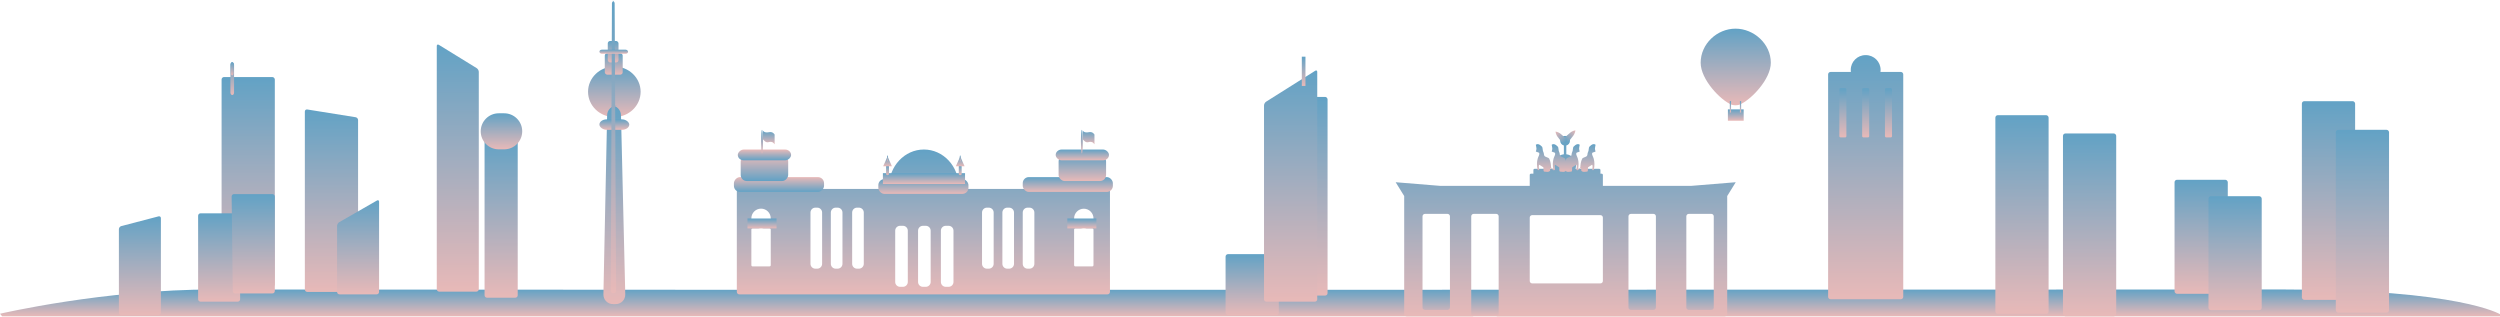 <?xml version="1.0" encoding="UTF-8" standalone="no"?>
<svg width="2051px" height="260px" viewBox="0 0 2051 260" version="1.1" xmlns="http://www.w3.org/2000/svg" xmlns:xlink="http://www.w3.org/1999/xlink" xmlns:sketch="http://www.bohemiancoding.com/sketch/ns">
    <!-- Generator: Sketch 3.3.3 (12072) - http://www.bohemiancoding.com/sketch -->
    <title>Group</title>
    <desc>Created with Sketch.</desc>
    <defs>
        <linearGradient x1="50%" y1="0%" x2="50%" y2="100%" id="linearGradient-1">
            <stop stop-color="#62A2C5" offset="0%"></stop>
            <stop stop-color="#E8B9B8" offset="100%"></stop>
        </linearGradient>
    </defs>
    <g id="Page-1" stroke="none" stroke-width="1" fill="none" fill-rule="evenodd" sketch:type="MSPage">
        <g id="Group" sketch:type="MSLayerGroup" fill="url(#linearGradient-1)">
            <ellipse id="Oval-895" sketch:type="MSShapeGroup" cx="504" cy="75.299" rx="21.566" ry="20.72"></ellipse>
            <path d="M5.9099392e-12,257.395 C5.9099392e-12,257.395 85.867,237.403 175.459,237.499 C681.72,238.045 1455.693,237.671 1874.485,237.499 C2017.786,237.441 2051,257.777 2051,257.777 L2051,259.499 L52.394,259.499 L1.745,259.499 L5.9099392e-12,257.395 Z" id="Rectangle-175" sketch:type="MSShapeGroup"></path>
            <path d="M498.082,94.492 C498.173,90.074 501.829,86.492 506.25,86.492 L501.276,86.492 C505.696,86.492 509.365,90.067 509.47,94.492 L512.971,241.493 C513.076,245.911 509.571,249.493 505.168,249.493 L502.87,249.493 C498.455,249.493 494.95,245.918 495.041,241.493 L498.082,94.492 Z" id="Rectangle-177" sketch:type="MSShapeGroup"></path>
            <rect id="Rectangle-178" sketch:type="MSShapeGroup" x="491.747" y="97.924" width="24.507" height="8.574" rx="6"></rect>
            <rect id="Rectangle-178-Copy" sketch:type="MSShapeGroup" x="496.158" y="43.623" width="14.704" height="17.624" rx="2"></rect>
            <rect id="Rectangle-178-Copy-3" sketch:type="MSShapeGroup" x="498.609" y="33.62" width="8.822" height="17.624" rx="2"></rect>
            <path d="M502.031,2.751 C502.036,1.646 502.937,0.75 504.042,0.75 L502.243,0.75 C503.349,0.75 504.25,1.642 504.255,2.751 L505.46,238.577 C505.466,239.682 504.578,240.578 503.471,240.578 L503.058,240.578 C501.954,240.578 501.063,239.686 501.067,238.577 L502.031,2.751 Z" id="Rectangle-178-Copy-4" sketch:type="MSShapeGroup"></path>
            <rect id="Rectangle-178-Copy-2" sketch:type="MSShapeGroup" x="491.747" y="40.765" width="23.526" height="3.334" rx="2"></rect>
            <rect id="Rectangle-183-Copy" sketch:type="MSShapeGroup" x="1045.462" y="79.499" width="43.67" height="163.001" rx="2"></rect>
            <rect id="Rectangle-183-Copy-14" sketch:type="MSShapeGroup" x="1888.462" y="83" width="43.67" height="163.001" rx="2"></rect>
            <rect id="Rectangle-183-Copy-22" sketch:type="MSShapeGroup" x="1784" y="147.5" width="43.67" height="93.518" rx="2"></rect>
            <rect id="Rectangle-183-Copy-15" sketch:type="MSShapeGroup" x="1916.297" y="106.499" width="43.67" height="150" rx="2"></rect>
            <rect id="Rectangle-183-Copy-23" sketch:type="MSShapeGroup" x="1811.835" y="160.982" width="43.67" height="93.518" rx="2"></rect>
            <rect id="Rectangle-183-Copy-16" sketch:type="MSShapeGroup" x="181.792" y="63.211" width="43.67" height="172" rx="2"></rect>
            <path d="M358.33,37.738 C358.33,36.634 359.098,36.213 360.039,36.792 L391.091,55.913 C392.035,56.494 392.8,57.86 392.8,58.966 L392.8,237.267 C392.8,238.372 391.914,239.268 390.798,239.268 L360.332,239.268 C359.226,239.268 358.33,238.371 358.33,237.27 L358.33,37.738 Z" id="Rectangle-183-Copy-19" sketch:type="MSShapeGroup"></path>
            <rect id="Rectangle-183-Copy-17" sketch:type="MSShapeGroup" x="189.024" y="50.992" width="3" height="27" rx="2"></rect>
            <rect id="Rectangle-183-Copy-18" sketch:type="MSShapeGroup" x="189.262" y="51.064" width="2.476" height="10.799" rx="2"></rect>
            <rect id="Rectangle-183-Copy-13" sketch:type="MSShapeGroup" x="1005.462" y="208.5" width="43.67" height="50" rx="2"></rect>
            <path d="M1037,86.501 C1037,85.395 1037.758,84.022 1038.685,83.438 L1078.985,58.061 C1079.916,57.475 1080.67,57.892 1080.67,58.995 L1080.67,245.505 C1080.67,246.607 1079.778,247.5 1078.666,247.5 L1039.004,247.5 C1037.897,247.5 1037,246.603 1037,245.498 L1037,86.501 Z" id="Rectangle-183-Copy-6" sketch:type="MSShapeGroup"></path>
            <path d="M97.538,187.995 C97.538,186.893 98.407,185.773 99.465,185.496 L130.073,177.503 C131.137,177.225 132,177.887 132,178.994 L132,256.506 C132,257.607 131.113,258.5 129.998,258.5 L99.54,258.5 C98.434,258.5 97.538,257.609 97.538,256.504 L97.538,187.995 Z" id="Rectangle-183-Copy-9" sketch:type="MSShapeGroup"></path>
            <path d="M162.538,176.995 C162.538,175.893 163.425,175 164.54,175 L194.998,175 C196.104,175 197,175.89 197,176.995 L197,245.504 C197,246.606 196.113,247.5 194.998,247.5 L164.54,247.5 C163.434,247.5 162.538,246.609 162.538,245.504 L162.538,176.995 Z" id="Rectangle-183-Copy-10" sketch:type="MSShapeGroup"></path>
            <path d="M397.536,115.596 C397.536,114.492 398.441,113.596 399.537,113.596 L422.738,113.596 C423.843,113.596 424.738,114.5 424.738,115.596 L424.738,242.249 C424.738,243.353 423.833,244.249 422.738,244.249 L399.537,244.249 C398.432,244.249 397.536,243.345 397.536,242.249 L397.536,115.596 Z" id="Rectangle-183-Copy-20" sketch:type="MSShapeGroup"></path>
            <path d="M394.379,107.733 C394.379,99.568 401.004,92.95 409.163,92.95 L413.64,92.95 C421.805,92.95 428.425,99.566 428.425,107.733 L428.425,107.733 C428.425,115.897 421.8,122.515 413.64,122.515 L409.163,122.515 C400.998,122.515 394.379,115.899 394.379,107.733 L394.379,107.733 Z" id="Rectangle-183-Copy-21" sketch:type="MSShapeGroup"></path>
            <path d="M190.585,206.89 L190.025,161.256 C190.011,160.148 190.894,159.25 192.008,159.25 L223.454,159.25 C224.563,159.25 225.462,160.137 225.462,161.244 L225.462,238.756 C225.462,239.857 224.575,240.75 223.46,240.75 L193.002,240.75 C191.896,240.75 190.989,239.851 190.975,238.749 L190.585,206.89 Z" id="Rectangle-183-Copy-11" sketch:type="MSShapeGroup"></path>
            <rect id="Rectangle-183-Copy-8" sketch:type="MSShapeGroup" x="1692.462" y="109.499" width="43.67" height="150" rx="2"></rect>
            <path d="M250.095,91.507 C250.095,90.399 250.987,89.643 252.07,89.817 L291.789,96.183 C292.88,96.358 293.765,97.395 293.765,98.494 L293.765,237.506 C293.765,238.607 292.873,239.5 291.76,239.5 L252.099,239.5 C250.992,239.5 250.095,238.6 250.095,237.493 L250.095,91.507 Z" id="Rectangle-183-Copy-24" sketch:type="MSShapeGroup"></path>
            <rect id="Rectangle-183-Copy-7" sketch:type="MSShapeGroup" x="1637" y="94.499" width="43.67" height="163.001" rx="2"></rect>
            <path d="M276.53,185.3 C276.53,184.193 277.314,182.845 278.263,182.301 L309.267,164.495 C310.224,163.946 311,164.403 311,165.506 L311,239.494 C311,240.602 310.113,241.5 308.998,241.5 L278.532,241.5 C277.426,241.5 276.53,240.609 276.53,239.496 L276.53,185.3 Z" id="Rectangle-183-Copy-25" sketch:type="MSShapeGroup"></path>
            <path d="M1518.464,59.03 L1501.784,59.03 C1500.681,59.03 1499.786,59.925 1499.786,61.029 L1499.786,243.501 C1499.786,244.606 1500.681,245.5 1501.784,245.5 L1559.424,245.5 C1560.527,245.5 1561.422,244.605 1561.422,243.501 L1561.422,61.029 C1561.422,59.924 1560.528,59.03 1559.424,59.03 L1542.744,59.03 C1542.819,58.485 1542.858,57.929 1542.858,57.363 C1542.858,50.652 1537.42,45.214 1530.712,45.214 L1530.496,45.214 C1523.79,45.214 1518.351,50.653 1518.351,57.363 C1518.351,57.929 1518.389,58.485 1518.464,59.03 Z" id="Rectangle-183-Copy-3" sketch:type="MSShapeGroup"></path>
            <rect id="Rectangle-293" sketch:type="MSShapeGroup" x="1509" y="72.364" width="5.781" height="40.361" rx="1"></rect>
            <rect id="Rectangle-293-Copy" sketch:type="MSShapeGroup" x="1527.714" y="72.364" width="5.781" height="40.361" rx="1"></rect>
            <rect id="Rectangle-293-Copy-2" sketch:type="MSShapeGroup" x="1546.427" y="72.364" width="5.781" height="40.361" rx="1"></rect>
            <path d="M729.454,155.002 L606.485,155.002 C605.381,155.002 604.489,155.898 604.489,157.003 L604.489,239.5 C604.489,240.601 605.383,241.5 606.485,241.5 L908.62,241.5 C909.723,241.5 910.615,240.604 910.615,239.5 L910.615,157.003 C910.615,155.901 909.722,155.002 908.62,155.002 L786.463,155.002 C786.536,154.427 786.575,153.81 786.575,153.148 C786.575,136.314 773.759,122.667 757.95,122.667 C742.141,122.667 729.325,136.314 729.325,153.148 C729.325,153.81 729.369,154.427 729.454,155.002 L729.454,155.002 Z M664.919,174.353 C664.919,172.149 666.714,170.362 668.911,170.362 L670.47,170.362 C672.674,170.362 674.461,172.143 674.461,174.353 L674.461,216.431 C674.461,218.635 672.666,220.422 670.47,220.422 L668.911,220.422 C666.706,220.422 664.919,218.64 664.919,216.431 L664.919,174.353 Z M616.416,188.397 C616.416,187.844 616.858,187.396 617.411,187.396 L631.324,187.396 C631.874,187.396 632.319,187.836 632.319,188.397 L632.319,217.547 C632.319,218.1 631.877,218.548 631.324,218.548 L617.411,218.548 C616.862,218.548 616.416,218.108 616.416,217.547 L616.416,188.397 Z M616.416,179.112 C616.416,174.726 619.985,171.17 624.368,171.17 C628.759,171.17 632.319,174.738 632.319,179.112 L632.319,179.396 C632.319,183.782 628.75,187.338 624.368,187.338 C619.976,187.338 616.416,183.77 616.416,179.396 L616.416,179.112 Z M699.11,174.353 C699.11,172.149 700.905,170.362 703.101,170.362 L704.66,170.362 C706.865,170.362 708.652,172.143 708.652,174.353 L708.652,216.431 C708.652,218.635 706.857,220.422 704.66,220.422 L703.101,220.422 C700.897,220.422 699.11,218.64 699.11,216.431 L699.11,174.353 Z M681.617,174.353 C681.617,172.149 683.412,170.362 685.608,170.362 L687.168,170.362 C689.372,170.362 691.159,172.143 691.159,174.353 L691.159,216.431 C691.159,218.635 689.364,220.422 687.168,220.422 L685.608,220.422 C683.404,220.422 681.617,218.64 681.617,216.431 L681.617,174.353 Z M822.356,174.353 C822.356,172.149 824.15,170.362 826.347,170.362 L827.906,170.362 C830.11,170.362 831.897,172.143 831.897,174.353 L831.897,216.431 C831.897,218.635 830.102,220.422 827.906,220.422 L826.347,220.422 C824.142,220.422 822.356,218.64 822.356,216.431 L822.356,174.353 Z M805.658,174.353 C805.658,172.149 807.452,170.362 809.649,170.362 L811.208,170.362 C813.412,170.362 815.199,172.143 815.199,174.353 L815.199,216.431 C815.199,218.635 813.405,220.422 811.208,220.422 L809.649,220.422 C807.445,220.422 805.658,218.64 805.658,216.431 L805.658,174.353 Z M839.053,174.353 C839.053,172.149 840.848,170.362 843.044,170.362 L844.604,170.362 C846.808,170.362 848.595,172.143 848.595,174.353 L848.595,216.431 C848.595,218.635 846.8,220.422 844.604,220.422 L843.044,220.422 C840.84,220.422 839.053,218.64 839.053,216.431 L839.053,174.353 Z M734.427,189.237 C734.427,187.033 736.227,185.246 738.423,185.246 L740.767,185.246 C742.974,185.246 744.763,187.028 744.763,189.237 L744.763,231.315 C744.763,233.519 742.963,235.306 740.767,235.306 L738.423,235.306 C736.216,235.306 734.427,233.524 734.427,231.315 L734.427,189.237 Z M753.179,189.237 C753.179,187.033 754.98,185.246 757.175,185.246 L759.519,185.246 C761.726,185.246 763.516,187.028 763.516,189.237 L763.516,231.315 C763.516,233.519 761.715,235.306 759.519,235.306 L757.175,235.306 C754.968,235.306 753.179,233.524 753.179,231.315 L753.179,189.237 Z M771.903,189.237 C771.903,187.033 773.704,185.246 775.9,185.246 L778.244,185.246 C780.451,185.246 782.24,187.028 782.24,189.237 L782.24,231.315 C782.24,233.519 780.44,235.306 778.244,235.306 L775.9,235.306 C773.693,235.306 771.903,233.524 771.903,231.315 L771.903,189.237 Z M881.195,188.397 C881.195,187.844 881.637,187.396 882.19,187.396 L896.103,187.396 C896.653,187.396 897.098,187.836 897.098,188.397 L897.098,217.547 C897.098,218.1 896.656,218.548 896.103,218.548 L882.19,218.548 C881.641,218.548 881.195,218.108 881.195,217.547 L881.195,188.397 Z M881.195,179.17 C881.195,174.784 884.764,171.228 889.147,171.228 C893.538,171.228 897.098,174.796 897.098,179.17 L897.098,179.454 C897.098,183.84 893.529,187.396 889.147,187.396 C884.755,187.396 881.195,183.828 881.195,179.454 L881.195,179.17 Z" id="Rectangle-183-Copy-12" sketch:type="MSShapeGroup"></path>
            <rect id="Rectangle-313" sketch:type="MSShapeGroup" x="720.579" y="146.919" width="73.947" height="12.126" rx="5"></rect>
            <rect id="Rectangle-313-Copy-2" sketch:type="MSShapeGroup" x="839.053" y="145.302" width="73.947" height="12.126" rx="5"></rect>
            <rect id="Rectangle-313-Copy-3" sketch:type="MSShapeGroup" x="868.473" y="127.517" width="38.961" height="21.018" rx="5"></rect>
            <rect id="Rectangle-313-Copy-4" sketch:type="MSShapeGroup" x="866.088" y="122.667" width="43.732" height="8.892" rx="5"></rect>
            <rect id="Rectangle-313-Copy-7" sketch:type="MSShapeGroup" transform="translate(639.078, 151.365) scale(1, -1) translate(-639.078, -151.365) " x="602.104" y="145.302" width="73.947" height="12.126" rx="5"></rect>
            <rect id="Rectangle-313-Copy-5" sketch:type="MSShapeGroup" transform="translate(627.151, 138.026) scale(1, -1) translate(-627.151, -138.026) " x="607.67" y="127.517" width="38.961" height="21.018" rx="5"></rect>
            <rect id="Rectangle-313-Copy-6" sketch:type="MSShapeGroup" transform="translate(627.151, 127.113) scale(1, -1) translate(-627.151, -127.113) " x="605.285" y="122.667" width="43.732" height="8.892" rx="5"></rect>
            <rect id="Rectangle-313-Copy" sketch:type="MSShapeGroup" x="724.323" y="142.068" width="67.395" height="8.892"></rect>
            <rect id="Rectangle-315" sketch:type="MSShapeGroup" x="726.94" y="135.601" width="2.385" height="8.084" rx="1"></rect>
            <polygon id="Triangle-1" sketch:type="MSShapeGroup" points="728.132 128.326 731.71 136.409 724.554 136.409 "></polygon>
            <rect id="Rectangle-316" sketch:type="MSShapeGroup" x="727.735" y="127.517" width="0.795" height="4.85" rx="1"></rect>
            <rect id="Rectangle-315" sketch:type="MSShapeGroup" x="786.575" y="135.601" width="2.385" height="8.084" rx="1"></rect>
            <polygon id="Triangle-1" sketch:type="MSShapeGroup" points="787.767 128.326 791.345 136.409 784.189 136.409 "></polygon>
            <rect id="Rectangle-316" sketch:type="MSShapeGroup" x="787.37" y="127.517" width="0.795" height="4.85" rx="1"></rect>
            <rect id="Rectangle-323" sketch:type="MSShapeGroup" x="613.236" y="179.254" width="23.854" height="8.084"></rect>
            <rect id="Rectangle-323-Copy" sketch:type="MSShapeGroup" x="875.629" y="179.254" width="23.854" height="8.084"></rect>
            <path d="M1420.546,85.87 C1421.774,86.373 1423.813,86.363 1423.813,86.363 C1423.813,86.363 1425.901,86.363 1427.166,85.84 C1436.487,81.994 1452.781,65.09 1452.781,51.486 C1452.781,36.034 1438.987,23.508 1423.813,23.508 C1408.639,23.508 1395.219,36.034 1395.219,51.486 C1395.219,65.125 1411.306,82.08 1420.546,85.87 Z" id="Oval-1343" sketch:type="MSShapeGroup"></path>
            <rect id="Rectangle-354" sketch:type="MSShapeGroup" x="1417.566" y="89.729" width="12.946" height="9.321"></rect>
            <rect id="Rectangle-354-Copy" sketch:type="MSShapeGroup" x="1419.12" y="82.997" width="1.036" height="9.321"></rect>
            <rect id="Rectangle-354-Copy-2" sketch:type="MSShapeGroup" x="1427.406" y="82.997" width="1.036" height="9.321"></rect>
            <rect id="Rectangle-333" sketch:type="MSShapeGroup" x="624.368" y="106.499" width="1.59" height="19.401" rx="22"></rect>
            <path d="M625.958,107.307 C625.958,107.307 627.259,109.259 630.729,108.478 C634.198,107.698 635.5,110.43 635.5,110.43 L635.5,118.125 C635.5,118.401 635.399,118.425 635.252,118.181 C635.252,118.181 634.198,115.503 630.295,116.674 C628.102,117.331 625.958,114.332 625.958,114.332 L625.958,107.307 Z" id="Rectangle-334-Copy" sketch:type="MSShapeGroup"></path>
            <rect id="Rectangle-333-Copy" sketch:type="MSShapeGroup" x="1068" y="46.5" width="3" height="24"></rect>
            <rect id="Rectangle-333" sketch:type="MSShapeGroup" x="886.761" y="106.499" width="1.59" height="19.401" rx="22"></rect>
            <path d="M888.351,107.307 C888.351,107.307 889.653,109.259 893.122,108.478 C896.592,107.698 897.893,110.43 897.893,110.43 L897.893,118.125 C897.893,118.401 897.793,118.425 897.646,118.181 C897.646,118.181 896.592,115.503 892.689,116.674 C890.496,117.331 888.351,114.332 888.351,114.332 L888.351,107.307 Z" id="Rectangle-334-Copy" sketch:type="MSShapeGroup"></path>
            <path d="M1387.25,152.5 L1315,152.5 L1315,143.507 C1315,142.95 1314.556,142.5 1314.009,142.5 L1313,142.5 L1313,142.5 L1313,139.507 C1313,138.95 1312.552,138.5 1311.998,138.5 L1292.488,138.5 C1292.82,137.562 1293,136.552 1293,135.5 C1293,130.867 1289.5,127.052 1285,126.555 L1285,126.555 L1285,119.497 C1285,119.456 1284.998,119.415 1284.993,119.376 L1284.993,119.376 C1286.722,118.934 1288,117.366 1288,115.5 C1288,113.291 1286.209,111.5 1284,111.5 C1281.791,111.5 1280,113.291 1280,115.5 C1280,117.366 1281.278,118.934 1283.007,119.376 C1283.002,119.415 1283,119.456 1283,119.497 L1283,126.555 C1278.5,127.052 1275,130.867 1275,135.5 C1275,136.552 1275.18,137.562 1275.512,138.5 L1259.002,138.5 C1258.443,138.5 1258,138.951 1258,139.507 L1258,142.5 L1255.991,142.5 C1255.448,142.5 1255,142.951 1255,143.507 L1255,152.5 L1255,152.5 L1181.75,152.5 L1181.75,152.5 L1145,149.5 L1152,160.833 L1152,257.505 C1152,258.607 1152.895,259.5 1153.999,259.5 L1415.001,259.5 C1416.105,259.5 1417,258.607 1417,257.505 L1417,160.833 L1424,149.5 L1387.25,152.5 Z M1167.033,177.474 C1167.033,176.366 1167.929,175.467 1169.03,175.467 L1187.537,175.467 C1188.64,175.467 1189.534,176.365 1189.534,177.474 L1189.534,252.241 C1189.534,253.35 1188.638,254.248 1187.537,254.248 L1169.03,254.248 C1167.927,254.248 1167.033,253.35 1167.033,252.241 L1167.033,177.474 Z M1207,177.461 C1207,176.36 1207.896,175.467 1208.997,175.467 L1227.504,175.467 C1228.606,175.467 1229.5,176.354 1229.5,177.461 L1229.5,257.506 C1229.5,258.607 1228.605,259.5 1227.504,259.5 L1208.997,259.5 C1207.894,259.5 1207,258.613 1207,257.506 L1207,177.461 Z M1255,178.493 C1255,177.392 1255.895,176.5 1256.996,176.5 L1313.004,176.5 C1314.106,176.5 1315,177.402 1315,178.493 L1315,230.507 C1315,231.608 1314.105,232.5 1313.004,232.5 L1256.996,232.5 C1255.894,232.5 1255,231.598 1255,230.507 L1255,178.493 Z M1336,177.474 C1336,176.366 1336.896,175.467 1337.997,175.467 L1356.504,175.467 C1357.606,175.467 1358.5,176.365 1358.5,177.474 L1358.5,252.241 C1358.5,253.35 1357.605,254.248 1356.504,254.248 L1337.997,254.248 C1336.894,254.248 1336,253.35 1336,252.241 L1336,177.474 Z M1383.466,177.474 C1383.466,176.366 1384.362,175.467 1385.463,175.467 L1403.97,175.467 C1405.073,175.467 1405.967,176.365 1405.967,177.474 L1405.967,252.241 C1405.967,253.35 1405.071,254.248 1403.97,254.248 L1385.463,254.248 C1384.36,254.248 1383.466,253.35 1383.466,252.241 L1383.466,177.474 Z" id="Rectangle-183-Copy-5" sketch:type="MSShapeGroup"></path>
            <path d="M1260.505,121.787 C1260.505,121.089 1260,118.787 1260,118.787 C1260,118.787 1260.769,118.048 1262,118.287 C1262.963,118.474 1264.338,119.516 1265,120.287 C1265.828,121.252 1265.42,123.585 1266.179,124.787 C1266.729,125.659 1266.488,126.865 1267,127.787 C1267.657,128.97 1270.426,129.068 1271,130.247 C1272.2,132.713 1272.393,135.21 1272.5,137.269 C1272.544,138.122 1275.131,138.85 1275,139.521 C1274.829,140.395 1272.964,137.843 1272,138.287 C1271.378,138.573 1272.122,139.703 1271.5,140.287 C1270.372,141.345 1269,140.961 1267,140.787 C1265.809,140.683 1266.5,138.287 1266.179,137.269 L1262.846,135.146 C1261.76,136.119 1263.182,140.94 1262.846,139.521 L1261.5,139.521 C1260.676,136.036 1260.796,132.861 1261.5,130.247 C1261.976,128.478 1263.142,126.965 1262.846,125.787 C1262.608,124.837 1261.213,125.064 1260,124.287 C1260,124.287 1260.505,122.922 1260.505,121.787 Z" id="Path-5" sketch:type="MSShapeGroup"></path>
            <path d="M1294.505,121.787 C1294.505,121.089 1294,118.787 1294,118.787 C1294,118.787 1294.769,118.048 1296,118.287 C1296.963,118.474 1298.338,119.516 1299,120.287 C1299.828,121.252 1299.42,123.585 1300.179,124.787 C1300.729,125.659 1300.488,126.865 1301,127.787 C1301.657,128.97 1304.426,129.068 1305,130.247 C1306.2,132.713 1306.393,135.21 1306.5,137.269 C1306.544,138.122 1309.131,138.85 1309,139.521 C1308.829,140.395 1306.964,137.843 1306,138.287 C1305.378,138.573 1306.122,139.703 1305.5,140.287 C1304.372,141.345 1303,140.961 1301,140.787 C1299.809,140.683 1300.5,138.287 1300.179,137.269 L1296.846,135.146 C1295.76,136.119 1297.182,140.94 1296.846,139.521 L1295.5,139.521 C1294.676,136.036 1294.796,132.861 1295.5,130.247 C1295.976,128.478 1297.142,126.965 1296.846,125.787 C1296.608,124.837 1295.213,125.064 1294,124.287 C1294,124.287 1294.505,122.922 1294.505,121.787 Z" id="Path-5-Copy" sketch:type="MSShapeGroup" transform="translate(1301.502, 129.62) scale(-1, 1) translate(-1301.502, -129.62) "></path>
            <path d="M1281.505,121.787 C1281.505,121.089 1281,118.787 1281,118.787 C1281,118.787 1281.769,118.048 1283,118.287 C1283.963,118.474 1285.338,119.516 1286,120.287 C1286.828,121.252 1286.42,123.585 1287.179,124.787 C1287.729,125.659 1287.488,126.865 1288,127.787 C1288.657,128.97 1291.426,129.068 1292,130.247 C1293.2,132.713 1293.393,135.21 1293.5,137.269 C1293.544,138.122 1296.131,138.85 1296,139.521 C1295.829,140.395 1293.964,137.843 1293,138.287 C1292.378,138.573 1293.122,139.703 1292.5,140.287 C1291.372,141.345 1290,140.961 1288,140.787 C1286.809,140.683 1287.5,138.287 1287.179,137.269 L1283.846,135.146 C1282.76,136.119 1284.182,140.94 1283.846,139.521 L1282.5,139.521 C1281.676,136.036 1281.796,132.861 1282.5,130.247 C1282.976,128.478 1284.142,126.965 1283.846,125.787 C1283.608,124.837 1282.213,125.064 1281,124.287 C1281,124.287 1281.505,122.922 1281.505,121.787 Z" id="Path-5-Copy-2" sketch:type="MSShapeGroup" transform="translate(1288.502, 129.62) scale(-1, 1) translate(-1288.502, -129.62) "></path>
            <path d="M1273.505,121.787 C1273.505,121.089 1273,118.787 1273,118.787 C1273,118.787 1273.769,118.048 1275,118.287 C1275.963,118.474 1277.338,119.516 1278,120.287 C1278.828,121.252 1278.42,123.585 1279.179,124.787 C1279.729,125.659 1279.488,126.865 1280,127.787 C1280.657,128.97 1283.426,129.068 1284,130.247 C1285.2,132.713 1285.393,135.21 1285.5,137.269 C1285.544,138.122 1288.131,138.85 1288,139.521 C1287.829,140.395 1285.964,137.843 1285,138.287 C1284.378,138.573 1285.122,139.703 1284.5,140.287 C1283.372,141.345 1282,140.961 1280,140.787 C1278.809,140.683 1279.5,138.287 1279.179,137.269 L1275.846,135.146 C1274.76,136.119 1276.182,140.94 1275.846,139.521 L1274.5,139.521 C1273.676,136.036 1273.796,132.861 1274.5,130.247 C1274.976,128.478 1276.142,126.965 1275.846,125.787 C1275.608,124.837 1274.213,125.064 1273,124.287 C1273,124.287 1273.505,122.922 1273.505,121.787 Z" id="Path-5-Copy-3" sketch:type="MSShapeGroup"></path>
            <path d="M1286.046,107.536 C1285.94,106.296 1286.857,105.292 1288.1,105.292 L1288.564,105.292 C1289.804,105.292 1290.709,106.287 1290.583,107.523 L1290.021,113.06 C1289.896,114.292 1289.193,116.098 1288.453,117.091 L1288.251,117.362 L1288.05,117.091 C1287.309,116.097 1286.624,114.296 1286.517,113.047 L1286.046,107.536 Z" id="Rectangle-342-Copy" sketch:type="MSShapeGroup" transform="translate(1288.31, 111.327) scale(1, -1) rotate(-44) translate(-1288.31, -111.327) "></path>
            <path d="M1278.046,108.536 C1277.94,107.296 1278.857,106.292 1280.1,106.292 L1280.564,106.292 C1281.804,106.292 1282.709,107.287 1282.583,108.523 L1282.021,114.06 C1281.896,115.292 1281.193,117.098 1280.453,118.091 L1280.251,118.362 L1280.05,118.091 C1279.309,117.097 1278.624,115.296 1278.517,114.047 L1278.046,108.536 Z" id="Rectangle-342-Copy-2" sketch:type="MSShapeGroup" transform="translate(1280.31, 112.327) scale(-1, -1) rotate(-44) translate(-1280.31, -112.327) "></path>
        </g>
    </g>
</svg>